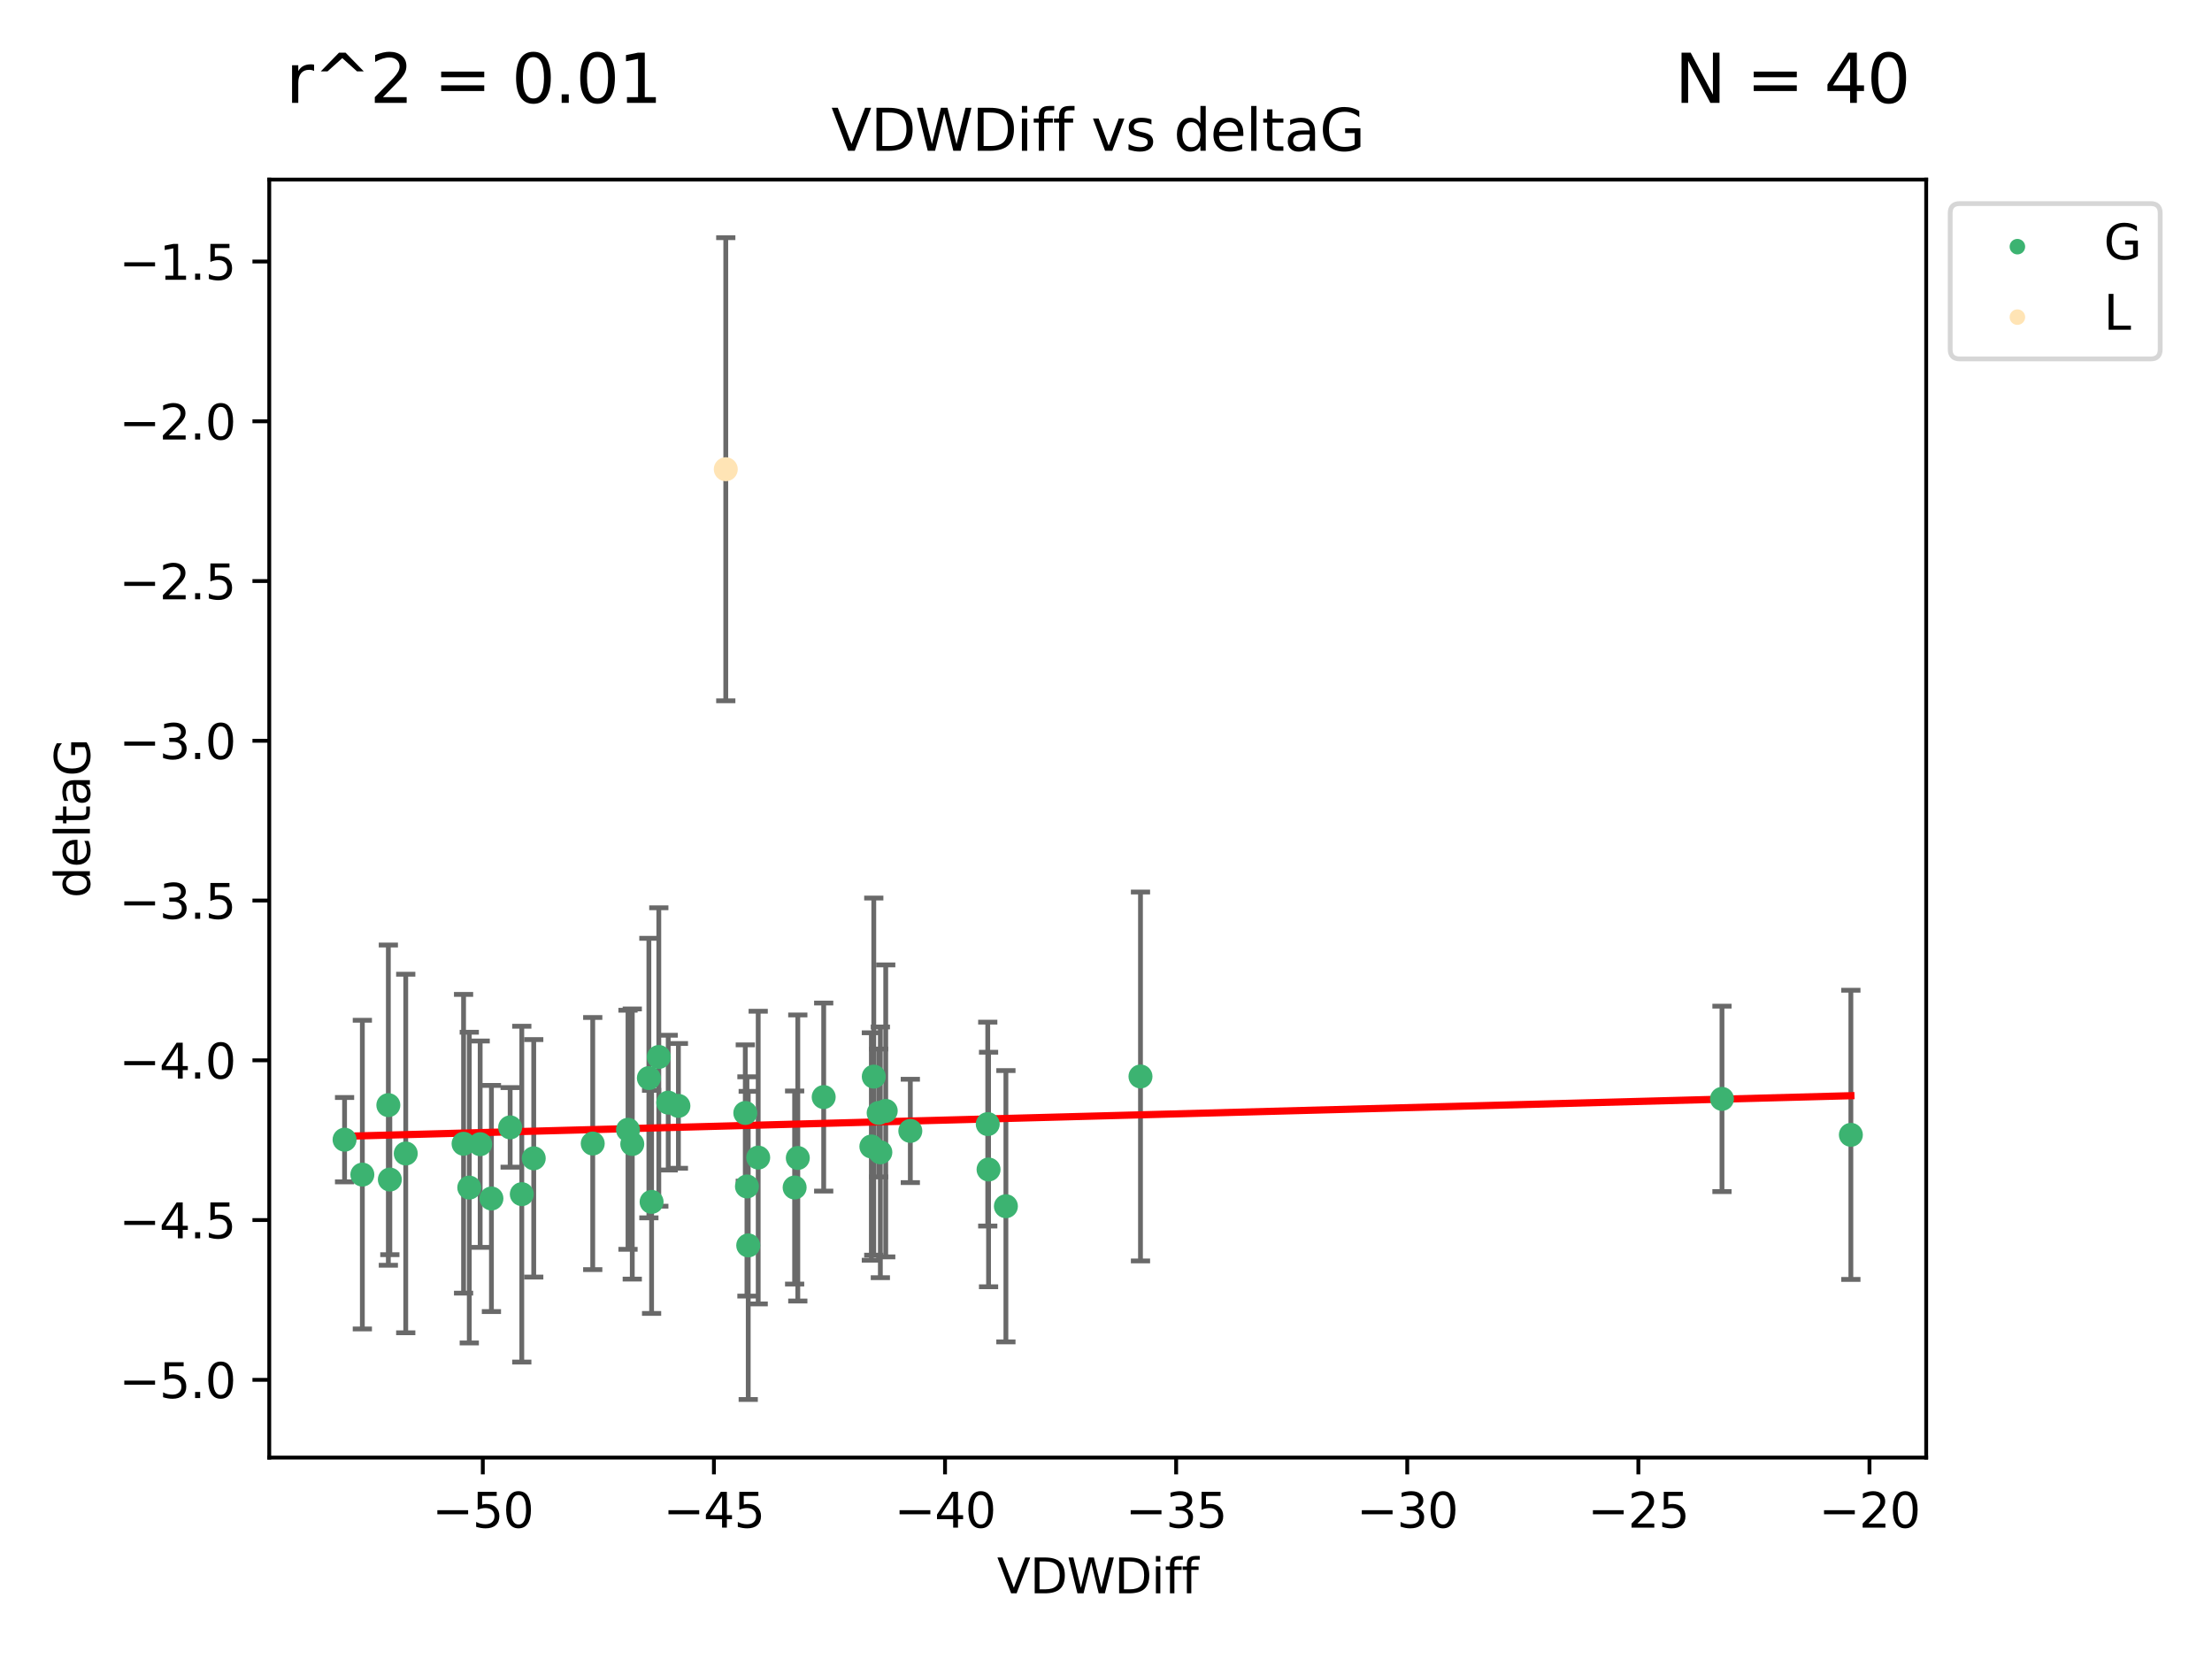<?xml version="1.0" encoding="utf-8" standalone="no"?>
<!DOCTYPE svg PUBLIC "-//W3C//DTD SVG 1.1//EN"
  "http://www.w3.org/Graphics/SVG/1.1/DTD/svg11.dtd">
<svg xmlns:xlink="http://www.w3.org/1999/xlink" width="460.8pt" height="345.6pt" viewBox="0 0 460.8 345.6" xmlns="http://www.w3.org/2000/svg" version="1.1">
 <defs>
  <style type="text/css">*{stroke-linejoin: round; stroke-linecap: butt}</style>
 </defs>
 <g id="figure_1">
  <g id="patch_1">
   <path d="M 0 345.6 
L 460.8 345.6 
L 460.8 0 
L 0 0 
z
" style="fill: #ffffff"/>
  </g>
  <g id="axes_1">
   <g id="patch_2">
    <path d="M 56.09 303.64 
L 401.26 303.64 
L 401.26 37.411 
L 56.09 37.411 
z
" style="fill: #ffffff"/>
   </g>
   <g id="PathCollection_1">
    <defs>
     <path id="md49603d64e" d="M 0 1.118 
C 0.297 1.118 0.581 1 0.791 0.791 
C 1 0.581 1.118 0.297 1.118 0 
C 1.118 -0.297 1 -0.581 0.791 -0.791 
C 0.581 -1 0.297 -1.118 0 -1.118 
C -0.297 -1.118 -0.581 -1 -0.791 -0.791 
C -1 -0.581 -1.118 -0.297 -1.118 0 
C -1.118 0.297 -1 0.581 -0.791 0.791 
C -0.581 1 -0.297 1.118 0 1.118 
z
" style="stroke: #3cb371"/>
    </defs>
    <g clip-path="url(#p60b8be1b1a)">
     <use xlink:href="#md49603d64e" x="155.259" y="231.854" style="fill: #3cb371; stroke: #3cb371"/>
     <use xlink:href="#md49603d64e" x="97.76" y="247.398" style="fill: #3cb371; stroke: #3cb371"/>
     <use xlink:href="#md49603d64e" x="111.187" y="241.299" style="fill: #3cb371; stroke: #3cb371"/>
     <use xlink:href="#md49603d64e" x="75.485" y="244.691" style="fill: #3cb371; stroke: #3cb371"/>
     <use xlink:href="#md49603d64e" x="84.524" y="240.296" style="fill: #3cb371; stroke: #3cb371"/>
     <use xlink:href="#md49603d64e" x="71.78" y="237.417" style="fill: #3cb371; stroke: #3cb371"/>
     <use xlink:href="#md49603d64e" x="183.041" y="231.854" style="fill: #3cb371; stroke: #3cb371"/>
     <use xlink:href="#md49603d64e" x="205.935" y="243.63" style="fill: #3cb371; stroke: #3cb371"/>
     <use xlink:href="#md49603d64e" x="183.393" y="240.048" style="fill: #3cb371; stroke: #3cb371"/>
     <use xlink:href="#md49603d64e" x="81.212" y="245.72" style="fill: #3cb371; stroke: #3cb371"/>
     <use xlink:href="#md49603d64e" x="155.604" y="247.159" style="fill: #3cb371; stroke: #3cb371"/>
     <use xlink:href="#md49603d64e" x="123.477" y="238.219" style="fill: #3cb371; stroke: #3cb371"/>
     <use xlink:href="#md49603d64e" x="102.373" y="249.668" style="fill: #3cb371; stroke: #3cb371"/>
     <use xlink:href="#md49603d64e" x="182.024" y="224.278" style="fill: #3cb371; stroke: #3cb371"/>
     <use xlink:href="#md49603d64e" x="137.242" y="220.186" style="fill: #3cb371; stroke: #3cb371"/>
     <use xlink:href="#md49603d64e" x="130.825" y="235.353" style="fill: #3cb371; stroke: #3cb371"/>
     <use xlink:href="#md49603d64e" x="139.203" y="229.697" style="fill: #3cb371; stroke: #3cb371"/>
     <use xlink:href="#md49603d64e" x="96.57" y="238.267" style="fill: #3cb371; stroke: #3cb371"/>
     <use xlink:href="#md49603d64e" x="171.59" y="228.541" style="fill: #3cb371; stroke: #3cb371"/>
     <use xlink:href="#md49603d64e" x="80.9" y="230.219" style="fill: #3cb371; stroke: #3cb371"/>
     <use xlink:href="#md49603d64e" x="184.514" y="231.418" style="fill: #3cb371; stroke: #3cb371"/>
     <use xlink:href="#md49603d64e" x="205.767" y="234.168" style="fill: #3cb371; stroke: #3cb371"/>
     <use xlink:href="#md49603d64e" x="108.699" y="248.764" style="fill: #3cb371; stroke: #3cb371"/>
     <use xlink:href="#md49603d64e" x="100.028" y="238.354" style="fill: #3cb371; stroke: #3cb371"/>
     <use xlink:href="#md49603d64e" x="131.714" y="238.318" style="fill: #3cb371; stroke: #3cb371"/>
     <use xlink:href="#md49603d64e" x="166.197" y="241.229" style="fill: #3cb371; stroke: #3cb371"/>
     <use xlink:href="#md49603d64e" x="189.637" y="235.592" style="fill: #3cb371; stroke: #3cb371"/>
     <use xlink:href="#md49603d64e" x="141.325" y="230.376" style="fill: #3cb371; stroke: #3cb371"/>
     <use xlink:href="#md49603d64e" x="157.946" y="241.146" style="fill: #3cb371; stroke: #3cb371"/>
     <use xlink:href="#md49603d64e" x="181.521" y="238.835" style="fill: #3cb371; stroke: #3cb371"/>
     <use xlink:href="#md49603d64e" x="155.87" y="259.441" style="fill: #3cb371; stroke: #3cb371"/>
     <use xlink:href="#md49603d64e" x="106.274" y="234.853" style="fill: #3cb371; stroke: #3cb371"/>
     <use xlink:href="#md49603d64e" x="135.174" y="224.581" style="fill: #3cb371; stroke: #3cb371"/>
     <use xlink:href="#md49603d64e" x="135.739" y="250.375" style="fill: #3cb371; stroke: #3cb371"/>
     <use xlink:href="#md49603d64e" x="165.537" y="247.379" style="fill: #3cb371; stroke: #3cb371"/>
     <use xlink:href="#md49603d64e" x="209.548" y="251.279" style="fill: #3cb371; stroke: #3cb371"/>
     <use xlink:href="#md49603d64e" x="358.72" y="228.916" style="fill: #3cb371; stroke: #3cb371"/>
     <use xlink:href="#md49603d64e" x="237.584" y="224.249" style="fill: #3cb371; stroke: #3cb371"/>
     <use xlink:href="#md49603d64e" x="385.57" y="236.406" style="fill: #3cb371; stroke: #3cb371"/>
    </g>
   </g>
   <g id="PathCollection_2">
    <defs>
     <path id="maa24cc50cd" d="M 0 1.118 
C 0.297 1.118 0.581 1 0.791 0.791 
C 1 0.581 1.118 0.297 1.118 0 
C 1.118 -0.297 1 -0.581 0.791 -0.791 
C 0.581 -1 0.297 -1.118 0 -1.118 
C -0.297 -1.118 -0.581 -1 -0.791 -0.791 
C -1 -0.581 -1.118 -0.297 -1.118 0 
C -1.118 0.297 -1 0.581 -0.791 0.791 
C -0.581 1 -0.297 1.118 0 1.118 
z
" style="stroke: #ffe4b5"/>
    </defs>
    <g clip-path="url(#p60b8be1b1a)">
     <use xlink:href="#maa24cc50cd" x="151.192" y="97.75" style="fill: #ffe4b5; stroke: #ffe4b5"/>
    </g>
   </g>
   <g id="matplotlib.axis_1">
    <g id="xtick_1">
     <g id="line2d_1">
      <defs>
       <path id="m3151ff3ac1" d="M 0 0 
L 0 3.5 
" style="stroke: #000000; stroke-width: 0.8"/>
      </defs>
      <g>
       <use xlink:href="#m3151ff3ac1" x="100.577" y="303.64" style="stroke: #000000; stroke-width: 0.8"/>
      </g>
     </g>
     <g id="text_1">
      <!-- −50 -->
      <g transform="translate(90.025 318.238)scale(0.1 -0.1)">
       <defs>
        <path id="DejaVuSans-2212" d="M 678 2272 
L 4684 2272 
L 4684 1741 
L 678 1741 
L 678 2272 
z
" transform="scale(0.016)"/>
        <path id="DejaVuSans-35" d="M 691 4666 
L 3169 4666 
L 3169 4134 
L 1269 4134 
L 1269 2991 
Q 1406 3038 1543 3061 
Q 1681 3084 1819 3084 
Q 2600 3084 3056 2656 
Q 3513 2228 3513 1497 
Q 3513 744 3044 326 
Q 2575 -91 1722 -91 
Q 1428 -91 1123 -41 
Q 819 9 494 109 
L 494 744 
Q 775 591 1075 516 
Q 1375 441 1709 441 
Q 2250 441 2565 725 
Q 2881 1009 2881 1497 
Q 2881 1984 2565 2268 
Q 2250 2553 1709 2553 
Q 1456 2553 1204 2497 
Q 953 2441 691 2322 
L 691 4666 
z
" transform="scale(0.016)"/>
        <path id="DejaVuSans-30" d="M 2034 4250 
Q 1547 4250 1301 3770 
Q 1056 3291 1056 2328 
Q 1056 1369 1301 889 
Q 1547 409 2034 409 
Q 2525 409 2770 889 
Q 3016 1369 3016 2328 
Q 3016 3291 2770 3770 
Q 2525 4250 2034 4250 
z
M 2034 4750 
Q 2819 4750 3233 4129 
Q 3647 3509 3647 2328 
Q 3647 1150 3233 529 
Q 2819 -91 2034 -91 
Q 1250 -91 836 529 
Q 422 1150 422 2328 
Q 422 3509 836 4129 
Q 1250 4750 2034 4750 
z
" transform="scale(0.016)"/>
       </defs>
       <use xlink:href="#DejaVuSans-2212"/>
       <use xlink:href="#DejaVuSans-35" x="83.789"/>
       <use xlink:href="#DejaVuSans-30" x="147.412"/>
      </g>
     </g>
    </g>
    <g id="xtick_2">
     <g id="line2d_2">
      <g>
       <use xlink:href="#m3151ff3ac1" x="148.722" y="303.64" style="stroke: #000000; stroke-width: 0.8"/>
      </g>
     </g>
     <g id="text_2">
      <!-- −45 -->
      <g transform="translate(138.169 318.238)scale(0.1 -0.1)">
       <defs>
        <path id="DejaVuSans-34" d="M 2419 4116 
L 825 1625 
L 2419 1625 
L 2419 4116 
z
M 2253 4666 
L 3047 4666 
L 3047 1625 
L 3713 1625 
L 3713 1100 
L 3047 1100 
L 3047 0 
L 2419 0 
L 2419 1100 
L 313 1100 
L 313 1709 
L 2253 4666 
z
" transform="scale(0.016)"/>
       </defs>
       <use xlink:href="#DejaVuSans-2212"/>
       <use xlink:href="#DejaVuSans-34" x="83.789"/>
       <use xlink:href="#DejaVuSans-35" x="147.412"/>
      </g>
     </g>
    </g>
    <g id="xtick_3">
     <g id="line2d_3">
      <g>
       <use xlink:href="#m3151ff3ac1" x="196.867" y="303.64" style="stroke: #000000; stroke-width: 0.8"/>
      </g>
     </g>
     <g id="text_3">
      <!-- −40 -->
      <g transform="translate(186.314 318.238)scale(0.1 -0.1)">
       <use xlink:href="#DejaVuSans-2212"/>
       <use xlink:href="#DejaVuSans-34" x="83.789"/>
       <use xlink:href="#DejaVuSans-30" x="147.412"/>
      </g>
     </g>
    </g>
    <g id="xtick_4">
     <g id="line2d_4">
      <g>
       <use xlink:href="#m3151ff3ac1" x="245.012" y="303.64" style="stroke: #000000; stroke-width: 0.8"/>
      </g>
     </g>
     <g id="text_4">
      <!-- −35 -->
      <g transform="translate(234.459 318.238)scale(0.1 -0.1)">
       <defs>
        <path id="DejaVuSans-33" d="M 2597 2516 
Q 3050 2419 3304 2112 
Q 3559 1806 3559 1356 
Q 3559 666 3084 287 
Q 2609 -91 1734 -91 
Q 1441 -91 1130 -33 
Q 819 25 488 141 
L 488 750 
Q 750 597 1062 519 
Q 1375 441 1716 441 
Q 2309 441 2620 675 
Q 2931 909 2931 1356 
Q 2931 1769 2642 2001 
Q 2353 2234 1838 2234 
L 1294 2234 
L 1294 2753 
L 1863 2753 
Q 2328 2753 2575 2939 
Q 2822 3125 2822 3475 
Q 2822 3834 2567 4026 
Q 2313 4219 1838 4219 
Q 1578 4219 1281 4162 
Q 984 4106 628 3988 
L 628 4550 
Q 988 4650 1302 4700 
Q 1616 4750 1894 4750 
Q 2613 4750 3031 4423 
Q 3450 4097 3450 3541 
Q 3450 3153 3228 2886 
Q 3006 2619 2597 2516 
z
" transform="scale(0.016)"/>
       </defs>
       <use xlink:href="#DejaVuSans-2212"/>
       <use xlink:href="#DejaVuSans-33" x="83.789"/>
       <use xlink:href="#DejaVuSans-35" x="147.412"/>
      </g>
     </g>
    </g>
    <g id="xtick_5">
     <g id="line2d_5">
      <g>
       <use xlink:href="#m3151ff3ac1" x="293.156" y="303.64" style="stroke: #000000; stroke-width: 0.8"/>
      </g>
     </g>
     <g id="text_5">
      <!-- −30 -->
      <g transform="translate(282.604 318.238)scale(0.1 -0.1)">
       <use xlink:href="#DejaVuSans-2212"/>
       <use xlink:href="#DejaVuSans-33" x="83.789"/>
       <use xlink:href="#DejaVuSans-30" x="147.412"/>
      </g>
     </g>
    </g>
    <g id="xtick_6">
     <g id="line2d_6">
      <g>
       <use xlink:href="#m3151ff3ac1" x="341.301" y="303.64" style="stroke: #000000; stroke-width: 0.8"/>
      </g>
     </g>
     <g id="text_6">
      <!-- −25 -->
      <g transform="translate(330.749 318.238)scale(0.1 -0.1)">
       <defs>
        <path id="DejaVuSans-32" d="M 1228 531 
L 3431 531 
L 3431 0 
L 469 0 
L 469 531 
Q 828 903 1448 1529 
Q 2069 2156 2228 2338 
Q 2531 2678 2651 2914 
Q 2772 3150 2772 3378 
Q 2772 3750 2511 3984 
Q 2250 4219 1831 4219 
Q 1534 4219 1204 4116 
Q 875 4013 500 3803 
L 500 4441 
Q 881 4594 1212 4672 
Q 1544 4750 1819 4750 
Q 2544 4750 2975 4387 
Q 3406 4025 3406 3419 
Q 3406 3131 3298 2873 
Q 3191 2616 2906 2266 
Q 2828 2175 2409 1742 
Q 1991 1309 1228 531 
z
" transform="scale(0.016)"/>
       </defs>
       <use xlink:href="#DejaVuSans-2212"/>
       <use xlink:href="#DejaVuSans-32" x="83.789"/>
       <use xlink:href="#DejaVuSans-35" x="147.412"/>
      </g>
     </g>
    </g>
    <g id="xtick_7">
     <g id="line2d_7">
      <g>
       <use xlink:href="#m3151ff3ac1" x="389.446" y="303.64" style="stroke: #000000; stroke-width: 0.8"/>
      </g>
     </g>
     <g id="text_7">
      <!-- −20 -->
      <g transform="translate(378.894 318.238)scale(0.1 -0.1)">
       <use xlink:href="#DejaVuSans-2212"/>
       <use xlink:href="#DejaVuSans-32" x="83.789"/>
       <use xlink:href="#DejaVuSans-30" x="147.412"/>
      </g>
     </g>
    </g>
    <g id="text_8">
     <!-- VDWDiff -->
     <g transform="translate(207.702 331.917)scale(0.1 -0.1)">
      <defs>
       <path id="DejaVuSans-56" d="M 1831 0 
L 50 4666 
L 709 4666 
L 2188 738 
L 3669 4666 
L 4325 4666 
L 2547 0 
L 1831 0 
z
" transform="scale(0.016)"/>
       <path id="DejaVuSans-44" d="M 1259 4147 
L 1259 519 
L 2022 519 
Q 2988 519 3436 956 
Q 3884 1394 3884 2338 
Q 3884 3275 3436 3711 
Q 2988 4147 2022 4147 
L 1259 4147 
z
M 628 4666 
L 1925 4666 
Q 3281 4666 3915 4102 
Q 4550 3538 4550 2338 
Q 4550 1131 3912 565 
Q 3275 0 1925 0 
L 628 0 
L 628 4666 
z
" transform="scale(0.016)"/>
       <path id="DejaVuSans-57" d="M 213 4666 
L 850 4666 
L 1831 722 
L 2809 4666 
L 3519 4666 
L 4500 722 
L 5478 4666 
L 6119 4666 
L 4947 0 
L 4153 0 
L 3169 4050 
L 2175 0 
L 1381 0 
L 213 4666 
z
" transform="scale(0.016)"/>
       <path id="DejaVuSans-69" d="M 603 3500 
L 1178 3500 
L 1178 0 
L 603 0 
L 603 3500 
z
M 603 4863 
L 1178 4863 
L 1178 4134 
L 603 4134 
L 603 4863 
z
" transform="scale(0.016)"/>
       <path id="DejaVuSans-66" d="M 2375 4863 
L 2375 4384 
L 1825 4384 
Q 1516 4384 1395 4259 
Q 1275 4134 1275 3809 
L 1275 3500 
L 2222 3500 
L 2222 3053 
L 1275 3053 
L 1275 0 
L 697 0 
L 697 3053 
L 147 3053 
L 147 3500 
L 697 3500 
L 697 3744 
Q 697 4328 969 4595 
Q 1241 4863 1831 4863 
L 2375 4863 
z
" transform="scale(0.016)"/>
      </defs>
      <use xlink:href="#DejaVuSans-56"/>
      <use xlink:href="#DejaVuSans-44" x="68.408"/>
      <use xlink:href="#DejaVuSans-57" x="145.41"/>
      <use xlink:href="#DejaVuSans-44" x="244.287"/>
      <use xlink:href="#DejaVuSans-69" x="321.289"/>
      <use xlink:href="#DejaVuSans-66" x="349.072"/>
      <use xlink:href="#DejaVuSans-66" x="384.277"/>
     </g>
    </g>
   </g>
   <g id="matplotlib.axis_2">
    <g id="ytick_1">
     <g id="line2d_8">
      <defs>
       <path id="mf7c8f5c8a6" d="M 0 0 
L -3.5 0 
" style="stroke: #000000; stroke-width: 0.8"/>
      </defs>
      <g>
       <use xlink:href="#mf7c8f5c8a6" x="56.09" y="287.442" style="stroke: #000000; stroke-width: 0.8"/>
      </g>
     </g>
     <g id="text_9">
      <!-- −5.0 -->
      <g transform="translate(24.807 291.241)scale(0.1 -0.1)">
       <defs>
        <path id="DejaVuSans-2e" d="M 684 794 
L 1344 794 
L 1344 0 
L 684 0 
L 684 794 
z
" transform="scale(0.016)"/>
       </defs>
       <use xlink:href="#DejaVuSans-2212"/>
       <use xlink:href="#DejaVuSans-35" x="83.789"/>
       <use xlink:href="#DejaVuSans-2e" x="147.412"/>
       <use xlink:href="#DejaVuSans-30" x="179.199"/>
      </g>
     </g>
    </g>
    <g id="ytick_2">
     <g id="line2d_9">
      <g>
       <use xlink:href="#mf7c8f5c8a6" x="56.09" y="254.162" style="stroke: #000000; stroke-width: 0.8"/>
      </g>
     </g>
     <g id="text_10">
      <!-- −4.5 -->
      <g transform="translate(24.807 257.961)scale(0.1 -0.1)">
       <use xlink:href="#DejaVuSans-2212"/>
       <use xlink:href="#DejaVuSans-34" x="83.789"/>
       <use xlink:href="#DejaVuSans-2e" x="147.412"/>
       <use xlink:href="#DejaVuSans-35" x="179.199"/>
      </g>
     </g>
    </g>
    <g id="ytick_3">
     <g id="line2d_10">
      <g>
       <use xlink:href="#mf7c8f5c8a6" x="56.09" y="220.882" style="stroke: #000000; stroke-width: 0.8"/>
      </g>
     </g>
     <g id="text_11">
      <!-- −4.0 -->
      <g transform="translate(24.807 224.681)scale(0.1 -0.1)">
       <use xlink:href="#DejaVuSans-2212"/>
       <use xlink:href="#DejaVuSans-34" x="83.789"/>
       <use xlink:href="#DejaVuSans-2e" x="147.412"/>
       <use xlink:href="#DejaVuSans-30" x="179.199"/>
      </g>
     </g>
    </g>
    <g id="ytick_4">
     <g id="line2d_11">
      <g>
       <use xlink:href="#mf7c8f5c8a6" x="56.09" y="187.601" style="stroke: #000000; stroke-width: 0.8"/>
      </g>
     </g>
     <g id="text_12">
      <!-- −3.5 -->
      <g transform="translate(24.807 191.401)scale(0.1 -0.1)">
       <use xlink:href="#DejaVuSans-2212"/>
       <use xlink:href="#DejaVuSans-33" x="83.789"/>
       <use xlink:href="#DejaVuSans-2e" x="147.412"/>
       <use xlink:href="#DejaVuSans-35" x="179.199"/>
      </g>
     </g>
    </g>
    <g id="ytick_5">
     <g id="line2d_12">
      <g>
       <use xlink:href="#mf7c8f5c8a6" x="56.09" y="154.321" style="stroke: #000000; stroke-width: 0.8"/>
      </g>
     </g>
     <g id="text_13">
      <!-- −3.0 -->
      <g transform="translate(24.807 158.12)scale(0.1 -0.1)">
       <use xlink:href="#DejaVuSans-2212"/>
       <use xlink:href="#DejaVuSans-33" x="83.789"/>
       <use xlink:href="#DejaVuSans-2e" x="147.412"/>
       <use xlink:href="#DejaVuSans-30" x="179.199"/>
      </g>
     </g>
    </g>
    <g id="ytick_6">
     <g id="line2d_13">
      <g>
       <use xlink:href="#mf7c8f5c8a6" x="56.09" y="121.041" style="stroke: #000000; stroke-width: 0.8"/>
      </g>
     </g>
     <g id="text_14">
      <!-- −2.5 -->
      <g transform="translate(24.807 124.84)scale(0.1 -0.1)">
       <use xlink:href="#DejaVuSans-2212"/>
       <use xlink:href="#DejaVuSans-32" x="83.789"/>
       <use xlink:href="#DejaVuSans-2e" x="147.412"/>
       <use xlink:href="#DejaVuSans-35" x="179.199"/>
      </g>
     </g>
    </g>
    <g id="ytick_7">
     <g id="line2d_14">
      <g>
       <use xlink:href="#mf7c8f5c8a6" x="56.09" y="87.761" style="stroke: #000000; stroke-width: 0.8"/>
      </g>
     </g>
     <g id="text_15">
      <!-- −2.0 -->
      <g transform="translate(24.807 91.56)scale(0.1 -0.1)">
       <use xlink:href="#DejaVuSans-2212"/>
       <use xlink:href="#DejaVuSans-32" x="83.789"/>
       <use xlink:href="#DejaVuSans-2e" x="147.412"/>
       <use xlink:href="#DejaVuSans-30" x="179.199"/>
      </g>
     </g>
    </g>
    <g id="ytick_8">
     <g id="line2d_15">
      <g>
       <use xlink:href="#mf7c8f5c8a6" x="56.09" y="54.481" style="stroke: #000000; stroke-width: 0.8"/>
      </g>
     </g>
     <g id="text_16">
      <!-- −1.5 -->
      <g transform="translate(24.807 58.28)scale(0.1 -0.1)">
       <defs>
        <path id="DejaVuSans-31" d="M 794 531 
L 1825 531 
L 1825 4091 
L 703 3866 
L 703 4441 
L 1819 4666 
L 2450 4666 
L 2450 531 
L 3481 531 
L 3481 0 
L 794 0 
L 794 531 
z
" transform="scale(0.016)"/>
       </defs>
       <use xlink:href="#DejaVuSans-2212"/>
       <use xlink:href="#DejaVuSans-31" x="83.789"/>
       <use xlink:href="#DejaVuSans-2e" x="147.412"/>
       <use xlink:href="#DejaVuSans-35" x="179.199"/>
      </g>
     </g>
    </g>
    <g id="text_17">
     <!-- deltaG -->
     <g transform="translate(18.727 187.064)rotate(-90)scale(0.1 -0.1)">
      <defs>
       <path id="DejaVuSans-64" d="M 2906 2969 
L 2906 4863 
L 3481 4863 
L 3481 0 
L 2906 0 
L 2906 525 
Q 2725 213 2448 61 
Q 2172 -91 1784 -91 
Q 1150 -91 751 415 
Q 353 922 353 1747 
Q 353 2572 751 3078 
Q 1150 3584 1784 3584 
Q 2172 3584 2448 3432 
Q 2725 3281 2906 2969 
z
M 947 1747 
Q 947 1113 1208 752 
Q 1469 391 1925 391 
Q 2381 391 2643 752 
Q 2906 1113 2906 1747 
Q 2906 2381 2643 2742 
Q 2381 3103 1925 3103 
Q 1469 3103 1208 2742 
Q 947 2381 947 1747 
z
" transform="scale(0.016)"/>
       <path id="DejaVuSans-65" d="M 3597 1894 
L 3597 1613 
L 953 1613 
Q 991 1019 1311 708 
Q 1631 397 2203 397 
Q 2534 397 2845 478 
Q 3156 559 3463 722 
L 3463 178 
Q 3153 47 2828 -22 
Q 2503 -91 2169 -91 
Q 1331 -91 842 396 
Q 353 884 353 1716 
Q 353 2575 817 3079 
Q 1281 3584 2069 3584 
Q 2775 3584 3186 3129 
Q 3597 2675 3597 1894 
z
M 3022 2063 
Q 3016 2534 2758 2815 
Q 2500 3097 2075 3097 
Q 1594 3097 1305 2825 
Q 1016 2553 972 2059 
L 3022 2063 
z
" transform="scale(0.016)"/>
       <path id="DejaVuSans-6c" d="M 603 4863 
L 1178 4863 
L 1178 0 
L 603 0 
L 603 4863 
z
" transform="scale(0.016)"/>
       <path id="DejaVuSans-74" d="M 1172 4494 
L 1172 3500 
L 2356 3500 
L 2356 3053 
L 1172 3053 
L 1172 1153 
Q 1172 725 1289 603 
Q 1406 481 1766 481 
L 2356 481 
L 2356 0 
L 1766 0 
Q 1100 0 847 248 
Q 594 497 594 1153 
L 594 3053 
L 172 3053 
L 172 3500 
L 594 3500 
L 594 4494 
L 1172 4494 
z
" transform="scale(0.016)"/>
       <path id="DejaVuSans-61" d="M 2194 1759 
Q 1497 1759 1228 1600 
Q 959 1441 959 1056 
Q 959 750 1161 570 
Q 1363 391 1709 391 
Q 2188 391 2477 730 
Q 2766 1069 2766 1631 
L 2766 1759 
L 2194 1759 
z
M 3341 1997 
L 3341 0 
L 2766 0 
L 2766 531 
Q 2569 213 2275 61 
Q 1981 -91 1556 -91 
Q 1019 -91 701 211 
Q 384 513 384 1019 
Q 384 1609 779 1909 
Q 1175 2209 1959 2209 
L 2766 2209 
L 2766 2266 
Q 2766 2663 2505 2880 
Q 2244 3097 1772 3097 
Q 1472 3097 1187 3025 
Q 903 2953 641 2809 
L 641 3341 
Q 956 3463 1253 3523 
Q 1550 3584 1831 3584 
Q 2591 3584 2966 3190 
Q 3341 2797 3341 1997 
z
" transform="scale(0.016)"/>
       <path id="DejaVuSans-47" d="M 3809 666 
L 3809 1919 
L 2778 1919 
L 2778 2438 
L 4434 2438 
L 4434 434 
Q 4069 175 3628 42 
Q 3188 -91 2688 -91 
Q 1594 -91 976 548 
Q 359 1188 359 2328 
Q 359 3472 976 4111 
Q 1594 4750 2688 4750 
Q 3144 4750 3555 4637 
Q 3966 4525 4313 4306 
L 4313 3634 
Q 3963 3931 3569 4081 
Q 3175 4231 2741 4231 
Q 1884 4231 1454 3753 
Q 1025 3275 1025 2328 
Q 1025 1384 1454 906 
Q 1884 428 2741 428 
Q 3075 428 3337 486 
Q 3600 544 3809 666 
z
" transform="scale(0.016)"/>
      </defs>
      <use xlink:href="#DejaVuSans-64"/>
      <use xlink:href="#DejaVuSans-65" x="63.477"/>
      <use xlink:href="#DejaVuSans-6c" x="125"/>
      <use xlink:href="#DejaVuSans-74" x="152.783"/>
      <use xlink:href="#DejaVuSans-61" x="191.992"/>
      <use xlink:href="#DejaVuSans-47" x="253.271"/>
     </g>
    </g>
   </g>
   <g id="LineCollection_1">
    <path d="M 155.259 246.045 
L 155.259 217.662 
" clip-path="url(#p60b8be1b1a)" style="fill: none; stroke: #696969"/>
    <path d="M 97.76 279.761 
L 97.76 215.035 
" clip-path="url(#p60b8be1b1a)" style="fill: none; stroke: #696969"/>
    <path d="M 111.187 266.036 
L 111.187 216.562 
" clip-path="url(#p60b8be1b1a)" style="fill: none; stroke: #696969"/>
    <path d="M 75.485 276.843 
L 75.485 212.539 
" clip-path="url(#p60b8be1b1a)" style="fill: none; stroke: #696969"/>
    <path d="M 84.524 277.644 
L 84.524 202.948 
" clip-path="url(#p60b8be1b1a)" style="fill: none; stroke: #696969"/>
    <path d="M 71.78 246.202 
L 71.78 228.632 
" clip-path="url(#p60b8be1b1a)" style="fill: none; stroke: #696969"/>
    <path d="M 183.041 245.17 
L 183.041 218.537 
" clip-path="url(#p60b8be1b1a)" style="fill: none; stroke: #696969"/>
    <path d="M 205.935 268.058 
L 205.935 219.201 
" clip-path="url(#p60b8be1b1a)" style="fill: none; stroke: #696969"/>
    <path d="M 183.393 266.16 
L 183.393 213.937 
" clip-path="url(#p60b8be1b1a)" style="fill: none; stroke: #696969"/>
    <path d="M 81.212 261.376 
L 81.212 230.064 
" clip-path="url(#p60b8be1b1a)" style="fill: none; stroke: #696969"/>
    <path d="M 155.604 270 
L 155.604 224.318 
" clip-path="url(#p60b8be1b1a)" style="fill: none; stroke: #696969"/>
    <path d="M 123.477 264.479 
L 123.477 211.96 
" clip-path="url(#p60b8be1b1a)" style="fill: none; stroke: #696969"/>
    <path d="M 102.373 273.223 
L 102.373 226.113 
" clip-path="url(#p60b8be1b1a)" style="fill: none; stroke: #696969"/>
    <path d="M 182.024 261.476 
L 182.024 187.08 
" clip-path="url(#p60b8be1b1a)" style="fill: none; stroke: #696969"/>
    <path d="M 137.242 251.27 
L 137.242 189.102 
" clip-path="url(#p60b8be1b1a)" style="fill: none; stroke: #696969"/>
    <path d="M 130.825 260.251 
L 130.825 210.454 
" clip-path="url(#p60b8be1b1a)" style="fill: none; stroke: #696969"/>
    <path d="M 139.203 243.732 
L 139.203 215.662 
" clip-path="url(#p60b8be1b1a)" style="fill: none; stroke: #696969"/>
    <path d="M 96.57 269.381 
L 96.57 207.153 
" clip-path="url(#p60b8be1b1a)" style="fill: none; stroke: #696969"/>
    <path d="M 171.59 248.127 
L 171.59 208.955 
" clip-path="url(#p60b8be1b1a)" style="fill: none; stroke: #696969"/>
    <path d="M 80.9 263.57 
L 80.9 196.867 
" clip-path="url(#p60b8be1b1a)" style="fill: none; stroke: #696969"/>
    <path d="M 184.514 261.831 
L 184.514 201.006 
" clip-path="url(#p60b8be1b1a)" style="fill: none; stroke: #696969"/>
    <path d="M 205.767 255.405 
L 205.767 212.932 
" clip-path="url(#p60b8be1b1a)" style="fill: none; stroke: #696969"/>
    <path d="M 108.699 283.742 
L 108.699 213.787 
" clip-path="url(#p60b8be1b1a)" style="fill: none; stroke: #696969"/>
    <path d="M 100.028 259.849 
L 100.028 216.859 
" clip-path="url(#p60b8be1b1a)" style="fill: none; stroke: #696969"/>
    <path d="M 131.714 266.459 
L 131.714 210.178 
" clip-path="url(#p60b8be1b1a)" style="fill: none; stroke: #696969"/>
    <path d="M 166.197 271.024 
L 166.197 211.435 
" clip-path="url(#p60b8be1b1a)" style="fill: none; stroke: #696969"/>
    <path d="M 189.637 246.355 
L 189.637 224.83 
" clip-path="url(#p60b8be1b1a)" style="fill: none; stroke: #696969"/>
    <path d="M 141.325 243.369 
L 141.325 217.383 
" clip-path="url(#p60b8be1b1a)" style="fill: none; stroke: #696969"/>
    <path d="M 157.946 271.633 
L 157.946 210.658 
" clip-path="url(#p60b8be1b1a)" style="fill: none; stroke: #696969"/>
    <path d="M 181.521 262.527 
L 181.521 215.143 
" clip-path="url(#p60b8be1b1a)" style="fill: none; stroke: #696969"/>
    <path d="M 155.87 291.539 
L 155.87 227.344 
" clip-path="url(#p60b8be1b1a)" style="fill: none; stroke: #696969"/>
    <path d="M 106.274 243.141 
L 106.274 226.566 
" clip-path="url(#p60b8be1b1a)" style="fill: none; stroke: #696969"/>
    <path d="M 135.174 253.696 
L 135.174 195.466 
" clip-path="url(#p60b8be1b1a)" style="fill: none; stroke: #696969"/>
    <path d="M 135.739 273.613 
L 135.739 227.137 
" clip-path="url(#p60b8be1b1a)" style="fill: none; stroke: #696969"/>
    <path d="M 165.537 267.487 
L 165.537 227.272 
" clip-path="url(#p60b8be1b1a)" style="fill: none; stroke: #696969"/>
    <path d="M 209.548 279.54 
L 209.548 223.018 
" clip-path="url(#p60b8be1b1a)" style="fill: none; stroke: #696969"/>
    <path d="M 358.72 248.231 
L 358.72 209.601 
" clip-path="url(#p60b8be1b1a)" style="fill: none; stroke: #696969"/>
    <path d="M 237.584 262.677 
L 237.584 185.821 
" clip-path="url(#p60b8be1b1a)" style="fill: none; stroke: #696969"/>
    <path d="M 385.57 266.527 
L 385.57 206.285 
" clip-path="url(#p60b8be1b1a)" style="fill: none; stroke: #696969"/>
   </g>
   <g id="line2d_16">
    <defs>
     <path id="m84cd726ac1" d="M 2 0 
L -2 -0 
" style="stroke: #696969"/>
    </defs>
    <g clip-path="url(#p60b8be1b1a)">
     <use xlink:href="#m84cd726ac1" x="155.259" y="246.045" style="fill: #696969; stroke: #696969"/>
     <use xlink:href="#m84cd726ac1" x="97.76" y="279.761" style="fill: #696969; stroke: #696969"/>
     <use xlink:href="#m84cd726ac1" x="111.187" y="266.036" style="fill: #696969; stroke: #696969"/>
     <use xlink:href="#m84cd726ac1" x="75.485" y="276.843" style="fill: #696969; stroke: #696969"/>
     <use xlink:href="#m84cd726ac1" x="84.524" y="277.644" style="fill: #696969; stroke: #696969"/>
     <use xlink:href="#m84cd726ac1" x="71.78" y="246.202" style="fill: #696969; stroke: #696969"/>
     <use xlink:href="#m84cd726ac1" x="183.041" y="245.17" style="fill: #696969; stroke: #696969"/>
     <use xlink:href="#m84cd726ac1" x="205.935" y="268.058" style="fill: #696969; stroke: #696969"/>
     <use xlink:href="#m84cd726ac1" x="183.393" y="266.16" style="fill: #696969; stroke: #696969"/>
     <use xlink:href="#m84cd726ac1" x="81.212" y="261.376" style="fill: #696969; stroke: #696969"/>
     <use xlink:href="#m84cd726ac1" x="155.604" y="270" style="fill: #696969; stroke: #696969"/>
     <use xlink:href="#m84cd726ac1" x="123.477" y="264.479" style="fill: #696969; stroke: #696969"/>
     <use xlink:href="#m84cd726ac1" x="102.373" y="273.223" style="fill: #696969; stroke: #696969"/>
     <use xlink:href="#m84cd726ac1" x="182.024" y="261.476" style="fill: #696969; stroke: #696969"/>
     <use xlink:href="#m84cd726ac1" x="137.242" y="251.27" style="fill: #696969; stroke: #696969"/>
     <use xlink:href="#m84cd726ac1" x="130.825" y="260.251" style="fill: #696969; stroke: #696969"/>
     <use xlink:href="#m84cd726ac1" x="139.203" y="243.732" style="fill: #696969; stroke: #696969"/>
     <use xlink:href="#m84cd726ac1" x="96.57" y="269.381" style="fill: #696969; stroke: #696969"/>
     <use xlink:href="#m84cd726ac1" x="171.59" y="248.127" style="fill: #696969; stroke: #696969"/>
     <use xlink:href="#m84cd726ac1" x="80.9" y="263.57" style="fill: #696969; stroke: #696969"/>
     <use xlink:href="#m84cd726ac1" x="184.514" y="261.831" style="fill: #696969; stroke: #696969"/>
     <use xlink:href="#m84cd726ac1" x="205.767" y="255.405" style="fill: #696969; stroke: #696969"/>
     <use xlink:href="#m84cd726ac1" x="108.699" y="283.742" style="fill: #696969; stroke: #696969"/>
     <use xlink:href="#m84cd726ac1" x="100.028" y="259.849" style="fill: #696969; stroke: #696969"/>
     <use xlink:href="#m84cd726ac1" x="131.714" y="266.459" style="fill: #696969; stroke: #696969"/>
     <use xlink:href="#m84cd726ac1" x="166.197" y="271.024" style="fill: #696969; stroke: #696969"/>
     <use xlink:href="#m84cd726ac1" x="189.637" y="246.355" style="fill: #696969; stroke: #696969"/>
     <use xlink:href="#m84cd726ac1" x="141.325" y="243.369" style="fill: #696969; stroke: #696969"/>
     <use xlink:href="#m84cd726ac1" x="157.946" y="271.633" style="fill: #696969; stroke: #696969"/>
     <use xlink:href="#m84cd726ac1" x="181.521" y="262.527" style="fill: #696969; stroke: #696969"/>
     <use xlink:href="#m84cd726ac1" x="155.87" y="291.539" style="fill: #696969; stroke: #696969"/>
     <use xlink:href="#m84cd726ac1" x="106.274" y="243.141" style="fill: #696969; stroke: #696969"/>
     <use xlink:href="#m84cd726ac1" x="135.174" y="253.696" style="fill: #696969; stroke: #696969"/>
     <use xlink:href="#m84cd726ac1" x="135.739" y="273.613" style="fill: #696969; stroke: #696969"/>
     <use xlink:href="#m84cd726ac1" x="165.537" y="267.487" style="fill: #696969; stroke: #696969"/>
     <use xlink:href="#m84cd726ac1" x="209.548" y="279.54" style="fill: #696969; stroke: #696969"/>
     <use xlink:href="#m84cd726ac1" x="358.72" y="248.231" style="fill: #696969; stroke: #696969"/>
     <use xlink:href="#m84cd726ac1" x="237.584" y="262.677" style="fill: #696969; stroke: #696969"/>
     <use xlink:href="#m84cd726ac1" x="385.57" y="266.527" style="fill: #696969; stroke: #696969"/>
    </g>
   </g>
   <g id="line2d_17">
    <g clip-path="url(#p60b8be1b1a)">
     <use xlink:href="#m84cd726ac1" x="155.259" y="217.662" style="fill: #696969; stroke: #696969"/>
     <use xlink:href="#m84cd726ac1" x="97.76" y="215.035" style="fill: #696969; stroke: #696969"/>
     <use xlink:href="#m84cd726ac1" x="111.187" y="216.562" style="fill: #696969; stroke: #696969"/>
     <use xlink:href="#m84cd726ac1" x="75.485" y="212.539" style="fill: #696969; stroke: #696969"/>
     <use xlink:href="#m84cd726ac1" x="84.524" y="202.948" style="fill: #696969; stroke: #696969"/>
     <use xlink:href="#m84cd726ac1" x="71.78" y="228.632" style="fill: #696969; stroke: #696969"/>
     <use xlink:href="#m84cd726ac1" x="183.041" y="218.537" style="fill: #696969; stroke: #696969"/>
     <use xlink:href="#m84cd726ac1" x="205.935" y="219.201" style="fill: #696969; stroke: #696969"/>
     <use xlink:href="#m84cd726ac1" x="183.393" y="213.937" style="fill: #696969; stroke: #696969"/>
     <use xlink:href="#m84cd726ac1" x="81.212" y="230.064" style="fill: #696969; stroke: #696969"/>
     <use xlink:href="#m84cd726ac1" x="155.604" y="224.318" style="fill: #696969; stroke: #696969"/>
     <use xlink:href="#m84cd726ac1" x="123.477" y="211.96" style="fill: #696969; stroke: #696969"/>
     <use xlink:href="#m84cd726ac1" x="102.373" y="226.113" style="fill: #696969; stroke: #696969"/>
     <use xlink:href="#m84cd726ac1" x="182.024" y="187.08" style="fill: #696969; stroke: #696969"/>
     <use xlink:href="#m84cd726ac1" x="137.242" y="189.102" style="fill: #696969; stroke: #696969"/>
     <use xlink:href="#m84cd726ac1" x="130.825" y="210.454" style="fill: #696969; stroke: #696969"/>
     <use xlink:href="#m84cd726ac1" x="139.203" y="215.662" style="fill: #696969; stroke: #696969"/>
     <use xlink:href="#m84cd726ac1" x="96.57" y="207.153" style="fill: #696969; stroke: #696969"/>
     <use xlink:href="#m84cd726ac1" x="171.59" y="208.955" style="fill: #696969; stroke: #696969"/>
     <use xlink:href="#m84cd726ac1" x="80.9" y="196.867" style="fill: #696969; stroke: #696969"/>
     <use xlink:href="#m84cd726ac1" x="184.514" y="201.006" style="fill: #696969; stroke: #696969"/>
     <use xlink:href="#m84cd726ac1" x="205.767" y="212.932" style="fill: #696969; stroke: #696969"/>
     <use xlink:href="#m84cd726ac1" x="108.699" y="213.787" style="fill: #696969; stroke: #696969"/>
     <use xlink:href="#m84cd726ac1" x="100.028" y="216.859" style="fill: #696969; stroke: #696969"/>
     <use xlink:href="#m84cd726ac1" x="131.714" y="210.178" style="fill: #696969; stroke: #696969"/>
     <use xlink:href="#m84cd726ac1" x="166.197" y="211.435" style="fill: #696969; stroke: #696969"/>
     <use xlink:href="#m84cd726ac1" x="189.637" y="224.83" style="fill: #696969; stroke: #696969"/>
     <use xlink:href="#m84cd726ac1" x="141.325" y="217.383" style="fill: #696969; stroke: #696969"/>
     <use xlink:href="#m84cd726ac1" x="157.946" y="210.658" style="fill: #696969; stroke: #696969"/>
     <use xlink:href="#m84cd726ac1" x="181.521" y="215.143" style="fill: #696969; stroke: #696969"/>
     <use xlink:href="#m84cd726ac1" x="155.87" y="227.344" style="fill: #696969; stroke: #696969"/>
     <use xlink:href="#m84cd726ac1" x="106.274" y="226.566" style="fill: #696969; stroke: #696969"/>
     <use xlink:href="#m84cd726ac1" x="135.174" y="195.466" style="fill: #696969; stroke: #696969"/>
     <use xlink:href="#m84cd726ac1" x="135.739" y="227.137" style="fill: #696969; stroke: #696969"/>
     <use xlink:href="#m84cd726ac1" x="165.537" y="227.272" style="fill: #696969; stroke: #696969"/>
     <use xlink:href="#m84cd726ac1" x="209.548" y="223.018" style="fill: #696969; stroke: #696969"/>
     <use xlink:href="#m84cd726ac1" x="358.72" y="209.601" style="fill: #696969; stroke: #696969"/>
     <use xlink:href="#m84cd726ac1" x="237.584" y="185.821" style="fill: #696969; stroke: #696969"/>
     <use xlink:href="#m84cd726ac1" x="385.57" y="206.285" style="fill: #696969; stroke: #696969"/>
    </g>
   </g>
   <g id="LineCollection_2">
    <path d="M 151.192 145.987 
L 151.192 49.513 
" clip-path="url(#p60b8be1b1a)" style="fill: none; stroke: #696969"/>
   </g>
   <g id="line2d_18">
    <g clip-path="url(#p60b8be1b1a)">
     <use xlink:href="#m84cd726ac1" x="151.192" y="145.987" style="fill: #696969; stroke: #696969"/>
    </g>
   </g>
   <g id="line2d_19">
    <g clip-path="url(#p60b8be1b1a)">
     <use xlink:href="#m84cd726ac1" x="151.192" y="49.513" style="fill: #696969; stroke: #696969"/>
    </g>
   </g>
   <g id="line2d_20">
    <path d="M 155.259 234.459 
L 97.76 236.008 
L 111.187 235.646 
L 75.485 236.608 
L 84.524 236.364 
L 71.78 236.707 
L 183.041 233.71 
L 205.935 233.094 
L 183.393 233.701 
L 81.212 236.453 
L 155.604 234.449 
L 123.477 235.315 
L 102.373 235.883 
L 182.024 233.738 
L 137.242 234.944 
L 130.825 235.117 
L 139.203 234.891 
L 96.57 236.04 
L 171.59 234.019 
L 80.9 236.462 
L 184.514 233.671 
L 205.767 233.098 
L 108.699 235.713 
L 100.028 235.946 
L 131.714 235.093 
L 166.197 234.164 
L 189.637 233.533 
L 141.325 234.834 
L 157.946 234.386 
L 181.521 233.751 
L 155.87 234.442 
L 106.274 235.778 
L 135.174 235 
L 135.739 234.985 
L 165.537 234.182 
L 209.548 232.996 
L 151.192 234.568 
L 358.72 228.978 
L 237.584 232.241 
L 385.57 228.255 
" clip-path="url(#p60b8be1b1a)" style="fill: none; stroke: #ff0000; stroke-width: 1.5; stroke-linecap: square"/>
   </g>
   <g id="line2d_21">
    <defs>
     <path id="m3d1ae8b836" d="M 0 2 
C 0.53 2 1.039 1.789 1.414 1.414 
C 1.789 1.039 2 0.53 2 0 
C 2 -0.53 1.789 -1.039 1.414 -1.414 
C 1.039 -1.789 0.53 -2 0 -2 
C -0.53 -2 -1.039 -1.789 -1.414 -1.414 
C -1.789 -1.039 -2 -0.53 -2 0 
C -2 0.53 -1.789 1.039 -1.414 1.414 
C -1.039 1.789 -0.53 2 0 2 
z
" style="stroke: #3cb371"/>
    </defs>
    <g clip-path="url(#p60b8be1b1a)">
     <use xlink:href="#m3d1ae8b836" x="155.259" y="231.854" style="fill: #3cb371; stroke: #3cb371"/>
     <use xlink:href="#m3d1ae8b836" x="97.76" y="247.398" style="fill: #3cb371; stroke: #3cb371"/>
     <use xlink:href="#m3d1ae8b836" x="111.187" y="241.299" style="fill: #3cb371; stroke: #3cb371"/>
     <use xlink:href="#m3d1ae8b836" x="75.485" y="244.691" style="fill: #3cb371; stroke: #3cb371"/>
     <use xlink:href="#m3d1ae8b836" x="84.524" y="240.296" style="fill: #3cb371; stroke: #3cb371"/>
     <use xlink:href="#m3d1ae8b836" x="71.78" y="237.417" style="fill: #3cb371; stroke: #3cb371"/>
     <use xlink:href="#m3d1ae8b836" x="183.041" y="231.854" style="fill: #3cb371; stroke: #3cb371"/>
     <use xlink:href="#m3d1ae8b836" x="205.935" y="243.63" style="fill: #3cb371; stroke: #3cb371"/>
     <use xlink:href="#m3d1ae8b836" x="183.393" y="240.048" style="fill: #3cb371; stroke: #3cb371"/>
     <use xlink:href="#m3d1ae8b836" x="81.212" y="245.72" style="fill: #3cb371; stroke: #3cb371"/>
     <use xlink:href="#m3d1ae8b836" x="155.604" y="247.159" style="fill: #3cb371; stroke: #3cb371"/>
     <use xlink:href="#m3d1ae8b836" x="123.477" y="238.219" style="fill: #3cb371; stroke: #3cb371"/>
     <use xlink:href="#m3d1ae8b836" x="102.373" y="249.668" style="fill: #3cb371; stroke: #3cb371"/>
     <use xlink:href="#m3d1ae8b836" x="182.024" y="224.278" style="fill: #3cb371; stroke: #3cb371"/>
     <use xlink:href="#m3d1ae8b836" x="137.242" y="220.186" style="fill: #3cb371; stroke: #3cb371"/>
     <use xlink:href="#m3d1ae8b836" x="130.825" y="235.353" style="fill: #3cb371; stroke: #3cb371"/>
     <use xlink:href="#m3d1ae8b836" x="139.203" y="229.697" style="fill: #3cb371; stroke: #3cb371"/>
     <use xlink:href="#m3d1ae8b836" x="96.57" y="238.267" style="fill: #3cb371; stroke: #3cb371"/>
     <use xlink:href="#m3d1ae8b836" x="171.59" y="228.541" style="fill: #3cb371; stroke: #3cb371"/>
     <use xlink:href="#m3d1ae8b836" x="80.9" y="230.219" style="fill: #3cb371; stroke: #3cb371"/>
     <use xlink:href="#m3d1ae8b836" x="184.514" y="231.418" style="fill: #3cb371; stroke: #3cb371"/>
     <use xlink:href="#m3d1ae8b836" x="205.767" y="234.168" style="fill: #3cb371; stroke: #3cb371"/>
     <use xlink:href="#m3d1ae8b836" x="108.699" y="248.764" style="fill: #3cb371; stroke: #3cb371"/>
     <use xlink:href="#m3d1ae8b836" x="100.028" y="238.354" style="fill: #3cb371; stroke: #3cb371"/>
     <use xlink:href="#m3d1ae8b836" x="131.714" y="238.318" style="fill: #3cb371; stroke: #3cb371"/>
     <use xlink:href="#m3d1ae8b836" x="166.197" y="241.229" style="fill: #3cb371; stroke: #3cb371"/>
     <use xlink:href="#m3d1ae8b836" x="189.637" y="235.592" style="fill: #3cb371; stroke: #3cb371"/>
     <use xlink:href="#m3d1ae8b836" x="141.325" y="230.376" style="fill: #3cb371; stroke: #3cb371"/>
     <use xlink:href="#m3d1ae8b836" x="157.946" y="241.146" style="fill: #3cb371; stroke: #3cb371"/>
     <use xlink:href="#m3d1ae8b836" x="181.521" y="238.835" style="fill: #3cb371; stroke: #3cb371"/>
     <use xlink:href="#m3d1ae8b836" x="155.87" y="259.441" style="fill: #3cb371; stroke: #3cb371"/>
     <use xlink:href="#m3d1ae8b836" x="106.274" y="234.853" style="fill: #3cb371; stroke: #3cb371"/>
     <use xlink:href="#m3d1ae8b836" x="135.174" y="224.581" style="fill: #3cb371; stroke: #3cb371"/>
     <use xlink:href="#m3d1ae8b836" x="135.739" y="250.375" style="fill: #3cb371; stroke: #3cb371"/>
     <use xlink:href="#m3d1ae8b836" x="165.537" y="247.379" style="fill: #3cb371; stroke: #3cb371"/>
     <use xlink:href="#m3d1ae8b836" x="209.548" y="251.279" style="fill: #3cb371; stroke: #3cb371"/>
     <use xlink:href="#m3d1ae8b836" x="358.72" y="228.916" style="fill: #3cb371; stroke: #3cb371"/>
     <use xlink:href="#m3d1ae8b836" x="237.584" y="224.249" style="fill: #3cb371; stroke: #3cb371"/>
     <use xlink:href="#m3d1ae8b836" x="385.57" y="236.406" style="fill: #3cb371; stroke: #3cb371"/>
    </g>
   </g>
   <g id="line2d_22">
    <defs>
     <path id="m48dc992cc0" d="M 0 2 
C 0.53 2 1.039 1.789 1.414 1.414 
C 1.789 1.039 2 0.53 2 0 
C 2 -0.53 1.789 -1.039 1.414 -1.414 
C 1.039 -1.789 0.53 -2 0 -2 
C -0.53 -2 -1.039 -1.789 -1.414 -1.414 
C -1.789 -1.039 -2 -0.53 -2 0 
C -2 0.53 -1.789 1.039 -1.414 1.414 
C -1.039 1.789 -0.53 2 0 2 
z
" style="stroke: #ffe4b5"/>
    </defs>
    <g clip-path="url(#p60b8be1b1a)">
     <use xlink:href="#m48dc992cc0" x="151.192" y="97.75" style="fill: #ffe4b5; stroke: #ffe4b5"/>
    </g>
   </g>
   <g id="patch_3">
    <path d="M 56.09 303.64 
L 56.09 37.411 
" style="fill: none; stroke: #000000; stroke-width: 0.8; stroke-linejoin: miter; stroke-linecap: square"/>
   </g>
   <g id="patch_4">
    <path d="M 401.26 303.64 
L 401.26 37.411 
" style="fill: none; stroke: #000000; stroke-width: 0.8; stroke-linejoin: miter; stroke-linecap: square"/>
   </g>
   <g id="patch_5">
    <path d="M 56.09 303.64 
L 401.26 303.64 
" style="fill: none; stroke: #000000; stroke-width: 0.8; stroke-linejoin: miter; stroke-linecap: square"/>
   </g>
   <g id="patch_6">
    <path d="M 56.09 37.411 
L 401.26 37.411 
" style="fill: none; stroke: #000000; stroke-width: 0.8; stroke-linejoin: miter; stroke-linecap: square"/>
   </g>
   <g id="text_18">
    <!-- N = 40 -->
    <g transform="translate(348.889 21.426)scale(0.14 -0.14)">
     <defs>
      <path id="DejaVuSans-4e" d="M 628 4666 
L 1478 4666 
L 3547 763 
L 3547 4666 
L 4159 4666 
L 4159 0 
L 3309 0 
L 1241 3903 
L 1241 0 
L 628 0 
L 628 4666 
z
" transform="scale(0.016)"/>
      <path id="DejaVuSans-20" transform="scale(0.016)"/>
      <path id="DejaVuSans-3d" d="M 678 2906 
L 4684 2906 
L 4684 2381 
L 678 2381 
L 678 2906 
z
M 678 1631 
L 4684 1631 
L 4684 1100 
L 678 1100 
L 678 1631 
z
" transform="scale(0.016)"/>
     </defs>
     <use xlink:href="#DejaVuSans-4e"/>
     <use xlink:href="#DejaVuSans-20" x="74.805"/>
     <use xlink:href="#DejaVuSans-3d" x="106.592"/>
     <use xlink:href="#DejaVuSans-20" x="190.381"/>
     <use xlink:href="#DejaVuSans-34" x="222.168"/>
     <use xlink:href="#DejaVuSans-30" x="285.791"/>
    </g>
   </g>
   <g id="text_19">
    <!-- r^2 = 0.01 -->
    <g transform="translate(59.542 21.426)scale(0.14 -0.14)">
     <defs>
      <path id="DejaVuSans-72" d="M 2631 2963 
Q 2534 3019 2420 3045 
Q 2306 3072 2169 3072 
Q 1681 3072 1420 2755 
Q 1159 2438 1159 1844 
L 1159 0 
L 581 0 
L 581 3500 
L 1159 3500 
L 1159 2956 
Q 1341 3275 1631 3429 
Q 1922 3584 2338 3584 
Q 2397 3584 2469 3576 
Q 2541 3569 2628 3553 
L 2631 2963 
z
" transform="scale(0.016)"/>
      <path id="DejaVuSans-5e" d="M 2988 4666 
L 4684 2925 
L 4056 2925 
L 2681 4159 
L 1306 2925 
L 678 2925 
L 2375 4666 
L 2988 4666 
z
" transform="scale(0.016)"/>
     </defs>
     <use xlink:href="#DejaVuSans-72"/>
     <use xlink:href="#DejaVuSans-5e" x="41.113"/>
     <use xlink:href="#DejaVuSans-32" x="124.902"/>
     <use xlink:href="#DejaVuSans-20" x="188.525"/>
     <use xlink:href="#DejaVuSans-3d" x="220.312"/>
     <use xlink:href="#DejaVuSans-20" x="304.102"/>
     <use xlink:href="#DejaVuSans-30" x="335.889"/>
     <use xlink:href="#DejaVuSans-2e" x="399.512"/>
     <use xlink:href="#DejaVuSans-30" x="431.299"/>
     <use xlink:href="#DejaVuSans-31" x="494.922"/>
    </g>
   </g>
   <g id="text_20">
    <!-- VDWDiff vs deltaG -->
    <g transform="translate(173.17 31.411)scale(0.12 -0.12)">
     <defs>
      <path id="DejaVuSans-76" d="M 191 3500 
L 800 3500 
L 1894 563 
L 2988 3500 
L 3597 3500 
L 2284 0 
L 1503 0 
L 191 3500 
z
" transform="scale(0.016)"/>
      <path id="DejaVuSans-73" d="M 2834 3397 
L 2834 2853 
Q 2591 2978 2328 3040 
Q 2066 3103 1784 3103 
Q 1356 3103 1142 2972 
Q 928 2841 928 2578 
Q 928 2378 1081 2264 
Q 1234 2150 1697 2047 
L 1894 2003 
Q 2506 1872 2764 1633 
Q 3022 1394 3022 966 
Q 3022 478 2636 193 
Q 2250 -91 1575 -91 
Q 1294 -91 989 -36 
Q 684 19 347 128 
L 347 722 
Q 666 556 975 473 
Q 1284 391 1588 391 
Q 1994 391 2212 530 
Q 2431 669 2431 922 
Q 2431 1156 2273 1281 
Q 2116 1406 1581 1522 
L 1381 1569 
Q 847 1681 609 1914 
Q 372 2147 372 2553 
Q 372 3047 722 3315 
Q 1072 3584 1716 3584 
Q 2034 3584 2315 3537 
Q 2597 3491 2834 3397 
z
" transform="scale(0.016)"/>
     </defs>
     <use xlink:href="#DejaVuSans-56"/>
     <use xlink:href="#DejaVuSans-44" x="68.408"/>
     <use xlink:href="#DejaVuSans-57" x="145.41"/>
     <use xlink:href="#DejaVuSans-44" x="244.287"/>
     <use xlink:href="#DejaVuSans-69" x="321.289"/>
     <use xlink:href="#DejaVuSans-66" x="349.072"/>
     <use xlink:href="#DejaVuSans-66" x="384.277"/>
     <use xlink:href="#DejaVuSans-20" x="419.482"/>
     <use xlink:href="#DejaVuSans-76" x="451.27"/>
     <use xlink:href="#DejaVuSans-73" x="510.449"/>
     <use xlink:href="#DejaVuSans-20" x="562.549"/>
     <use xlink:href="#DejaVuSans-64" x="594.336"/>
     <use xlink:href="#DejaVuSans-65" x="657.812"/>
     <use xlink:href="#DejaVuSans-6c" x="719.336"/>
     <use xlink:href="#DejaVuSans-74" x="747.119"/>
     <use xlink:href="#DejaVuSans-61" x="786.328"/>
     <use xlink:href="#DejaVuSans-47" x="847.607"/>
    </g>
   </g>
   <g id="legend_1">
    <g id="patch_7">
     <path d="M 408.26 74.767 
L 448.008 74.767 
Q 450.008 74.767 450.008 72.767 
L 450.008 44.411 
Q 450.008 42.411 448.008 42.411 
L 408.26 42.411 
Q 406.26 42.411 406.26 44.411 
L 406.26 72.767 
Q 406.26 74.767 408.26 74.767 
z
" style="fill: #ffffff; opacity: 0.8; stroke: #cccccc; stroke-linejoin: miter"/>
    </g>
    <g id="PathCollection_3">
     <g>
      <use xlink:href="#md49603d64e" x="420.26" y="51.385" style="fill: #3cb371; stroke: #3cb371"/>
     </g>
    </g>
    <g id="text_21">
     <!-- G -->
     <g transform="translate(438.26 54.01)scale(0.1 -0.1)">
      <use xlink:href="#DejaVuSans-47"/>
     </g>
    </g>
    <g id="PathCollection_4">
     <g>
      <use xlink:href="#maa24cc50cd" x="420.26" y="66.063" style="fill: #ffe4b5; stroke: #ffe4b5"/>
     </g>
    </g>
    <g id="text_22">
     <!-- L -->
     <g transform="translate(438.26 68.688)scale(0.1 -0.1)">
      <defs>
       <path id="DejaVuSans-4c" d="M 628 4666 
L 1259 4666 
L 1259 531 
L 3531 531 
L 3531 0 
L 628 0 
L 628 4666 
z
" transform="scale(0.016)"/>
      </defs>
      <use xlink:href="#DejaVuSans-4c"/>
     </g>
    </g>
   </g>
  </g>
 </g>
 <defs>
  <clipPath id="p60b8be1b1a">
   <rect x="56.09" y="37.411" width="345.17" height="266.229"/>
  </clipPath>
 </defs>
</svg>
